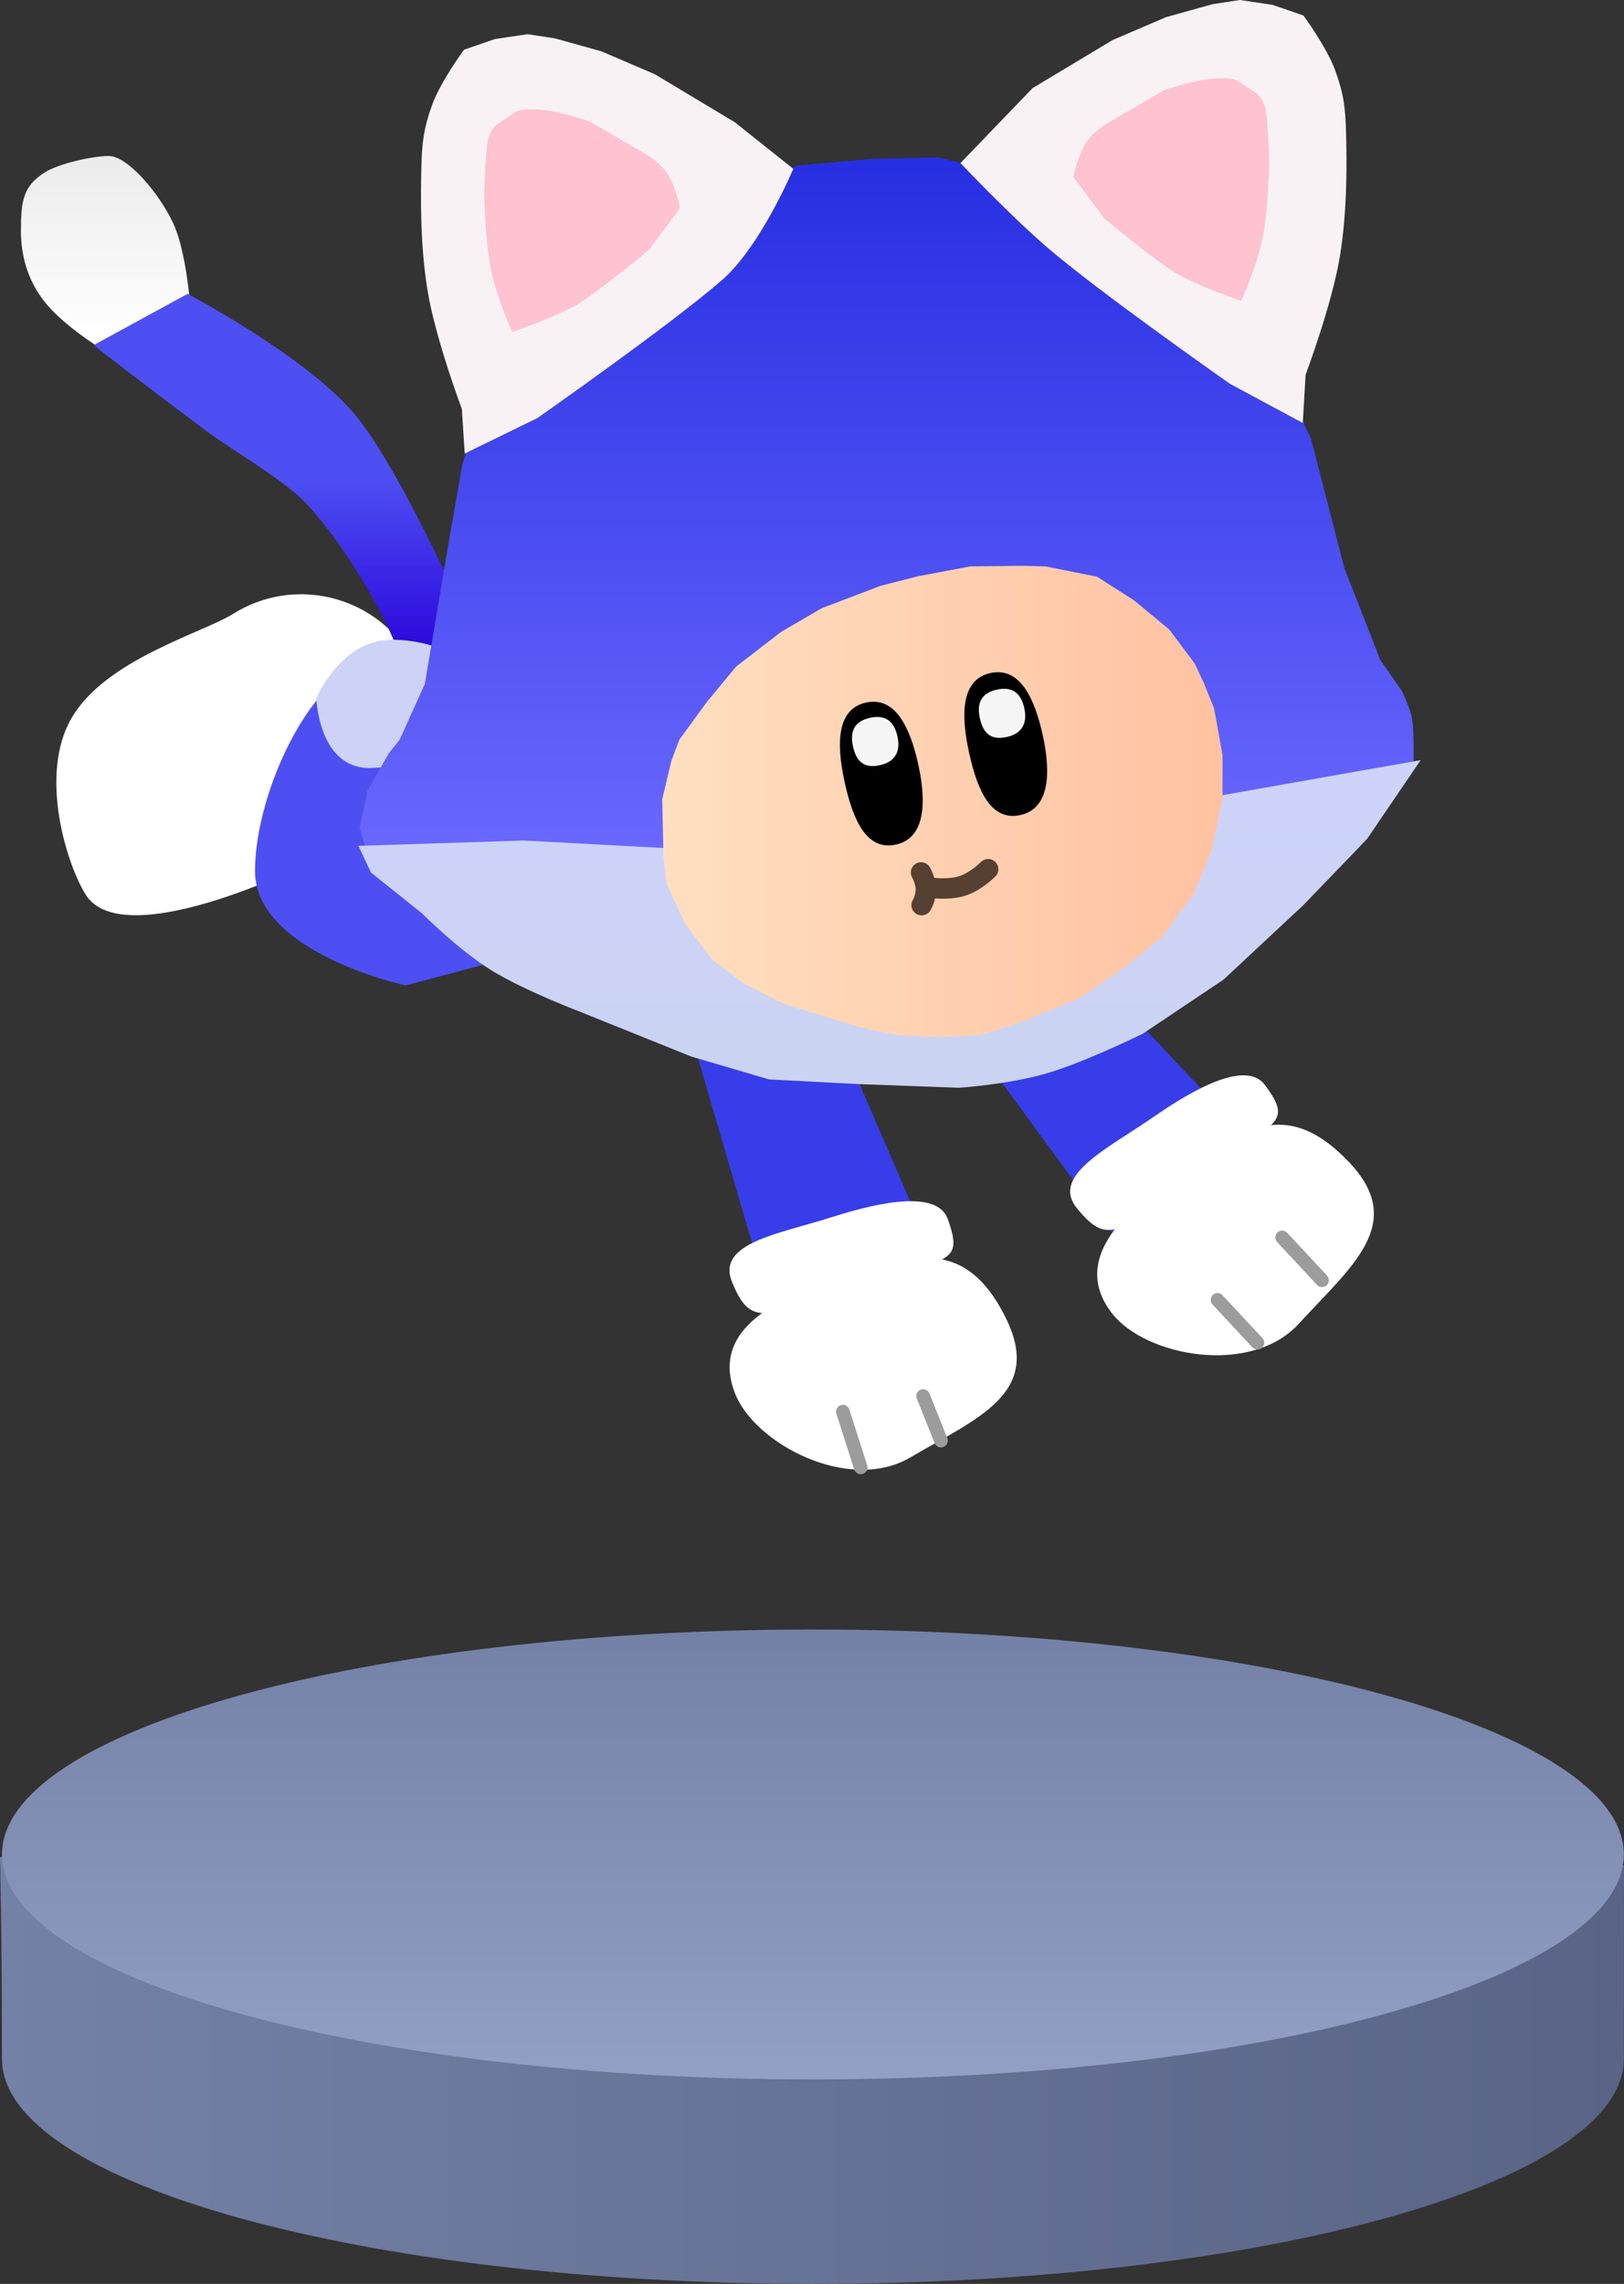 <svg version="1.1" xmlns="http://www.w3.org/2000/svg" xmlns:xlink="http://www.w3.org/1999/xlink" width="119.159" height="167.53" viewBox="0,0,119.159,167.53"><rect x="0" y="0" width="119.159" height="167.53" fill="#333333" stroke="none"/><defs><linearGradient x1="180.42" y1="245.932" x2="299.579" y2="245.932" gradientUnits="userSpaceOnUse" id="color-1"><stop offset="0" stop-color="#7481a6"/><stop offset="1" stop-color="#596486"/></linearGradient><linearGradient x1="240.067" y1="215.765" x2="240.067" y2="248.765" gradientUnits="userSpaceOnUse" id="color-2"><stop offset="0" stop-color="#7481a6"/><stop offset="1" stop-color="#939fc4"/></linearGradient><linearGradient x1="285.937" y1="-945.955" x2="339.937" y2="-945.955" gradientUnits="userSpaceOnUse" id="color-3"><stop offset="0" stop-color="#e7dee4"/><stop offset="1" stop-color="#e4c7cc"/></linearGradient><linearGradient x1="297.886" y1="-962.034" x2="297.886" y2="-925.27" gradientUnits="userSpaceOnUse" id="color-4"><stop offset="0" stop-color="#f6a0b7"/><stop offset="1" stop-color="#ffd0de"/></linearGradient><linearGradient x1="188.019" y1="107.578" x2="188.019" y2="120.951" gradientUnits="userSpaceOnUse" id="color-5"><stop offset="0" stop-color="#ebebeb"/><stop offset="1" stop-color="#ffffff"/></linearGradient><linearGradient x1="210.947" y1="131.268" x2="210.947" y2="145.058" gradientUnits="userSpaceOnUse" id="color-6"><stop offset="0" stop-color="#4d4ff2"/><stop offset="1" stop-color="#2900da"/></linearGradient><linearGradient x1="245.476" y1="96.048" x2="245.476" y2="160.871" gradientUnits="userSpaceOnUse" id="color-7"><stop offset="0" stop-color="#1721db"/><stop offset="1" stop-color="#6c6aff"/></linearGradient><linearGradient x1="245.995" y1="150.978" x2="245.995" y2="176.027" gradientUnits="userSpaceOnUse" id="color-8"><stop offset="0" stop-color="#cdd3fa"/><stop offset="1" stop-color="#cbd3f2"/></linearGradient><linearGradient x1="229.011" y1="155.024" x2="270.126" y2="155.024" gradientUnits="userSpaceOnUse" id="color-9"><stop offset="0" stop-color="#ffdfc0"/><stop offset="1" stop-color="#ffc2a1"/></linearGradient></defs><g transform="translate(-180.421,-96.235)"><g data-paper-data="{&quot;isPaintingLayer&quot;:true}" fill-rule="nonzero" stroke-linejoin="miter" stroke-miterlimit="10" stroke-dasharray="" stroke-dashoffset="0" style="mix-blend-mode: normal"><path d="M180.567,247.265c0,-9.113 -0.147,-14.808 -0.147,-14.808l58.98,-4.359l60.179,4.982c0,0 -0.012,11.123 -0.012,14.185c0,9.113 -26.639,16.5 -59.5,16.5c-32.861,0 -59.5,-7.387 -59.5,-16.5z" data-paper-data="{&quot;index&quot;:null}" fill="url(#color-1)" stroke="none" stroke-width="0" stroke-linecap="butt"/><path d="M240.067,215.765c32.861,0 59.5,7.387 59.5,16.5c0,9.113 -26.639,16.5 -59.5,16.5c-32.861,0 -59.5,-7.387 -59.5,-16.5c0,-9.113 26.639,-16.5 59.5,-16.5z" data-paper-data="{&quot;index&quot;:null}" fill="url(#color-2)" stroke="none" stroke-width="0" stroke-linecap="butt"/><path d="" data-paper-data="{&quot;index&quot;:null}" fill="url(#color-3)" stroke="#000000" stroke-width="0" stroke-linecap="round"/><path d="" data-paper-data="{&quot;index&quot;:null}" fill="url(#color-4)" stroke="#000000" stroke-width="0" stroke-linecap="round"/><path d="M261.935,186.586l-10.315,-14.101l11.325,-2.354l11.297,12.006z" fill="#373de9" stroke="none" stroke-width="0" stroke-linecap="butt"/><path d="M235.939,188.557l-4.908,-16.767l11.451,1.636l6.543,15.132z" fill="#373de9" stroke="none" stroke-width="0" stroke-linecap="butt"/><path d="M210.461,144.218c2.759,4.389 1.438,10.183 -2.95,12.942c-4.389,2.759 -18.041,9.094 -20.8,4.705c-1.36,-2.164 -3.48,-8.754 -1.041,-12.955c2.508,-4.321 9.625,-6.244 11.849,-7.643c4.389,-2.759 10.183,-1.438 12.942,2.95z" fill="#ffffff" stroke="none" stroke-width="0" stroke-linecap="butt"/><path d="M215.491,160.135c0,2.302 1.397,6.601 1.397,6.601l-6.714,1.783c0,0 -11.042,-2.398 -11.042,-8.384c0,-5.985 4.48,-15.336 8.997,-15.336c4.517,0 7.361,9.351 7.361,15.336z" fill="#4d4ff2" stroke="none" stroke-width="0" stroke-linecap="butt"/><path d="M194.493,120.338l-4.396,2.782c0,0 -3.678,-1.86 -5.88,-4.15c-1.834,-1.907 -2.26,-4.112 -2.26,-5.789c0,-2.249 0.175,-3.296 1.743,-4.298c1.007,-0.644 3.539,-1.208 4.698,-1.208c1.375,0 3.657,2.674 4.702,4.872c1.209,2.543 1.393,7.793 1.393,7.793z" fill="url(#color-5)" stroke="none" stroke-width="0" stroke-linecap="butt"/><path d="M212.357,147.252c0,0 -2.413,-1.939 -2.826,-3.446c-0.317,-1.154 -2.995,-6.596 -6.462,-10.446c-1.726,-1.916 -5.312,-3.869 -7.654,-5.62c-4.673,-3.495 -8.13,-6.187 -8.13,-6.187l6.895,-3.761c0,0 8.756,4.594 12.324,8.898c3.535,4.263 8.987,16.802 8.987,16.802z" fill="url(#color-6)" stroke="none" stroke-width="0" stroke-linecap="butt"/><path d="M215.9,147.457c0,2.372 -4.657,5.112 -8.384,5.112c-3.727,0 -3.885,-5.112 -3.885,-5.112c0,0 1.794,-4.294 5.521,-4.294c3.727,0 6.748,1.923 6.748,4.294z" fill="#ccd3f6" stroke="none" stroke-width="0" stroke-linecap="butt"/><g stroke-width="0"><path d="M255.104,109.15l3.715,1.858l6.062,3.618l6.844,5.573l2.738,3.715l2.151,4.497l2.444,9.484l2.64,6.746l1.564,2.249c0,0 0.643,1.269 0.782,2.151c0.139,0.882 0.098,3.422 0.098,3.422l-1.369,0.978l-13.004,3.031l-35.002,4.4l-25.518,-0.098l-1.662,-1.173l-0.782,-2.64l0.587,-2.738l1.564,-2.738l0.782,-0.978l1.858,-4.106l1.662,-9.875l1.075,-6.16l0.587,-1.955l2.684,-2.687l6.7,-7.562l11.726,-8.662l2.942,-1.133l5.573,-0.489l4.693,-0.098z" data-paper-data="{&quot;index&quot;:null}" fill="url(#color-7)" stroke="#000000" stroke-linecap="round"/><path d="M279.135,159.433l-3.129,3.24l-5.81,5.419l-5.922,3.967c0,0 -4.188,2.069 -7.04,2.905c-2.852,0.837 -6.481,1.062 -6.481,1.062l-7.542,-0.279l-6.369,-0.335l-5.699,-1.676l-8.045,-3.24c0,0 -4.204,-1.587 -6.63,-3.091c-2.426,-1.504 -5.084,-4.172 -5.084,-4.172l-3.749,-2.998l-0.913,-1.955l12.092,-0.391l17.208,0.913l12.983,-0.493l19.998,-3.548l15.657,-2.769l-3.924,5.768z" data-paper-data="{&quot;index&quot;:null}" fill="url(#color-8)" stroke="#000000" stroke-linecap="round"/><path d="M221.124,99.047l3.433,0.956l3.911,1.677l5.866,3.52l4.293,3.419c0,0 -2.377,5.673 -5.224,8.155c-3.719,3.243 -13.557,10.13 -13.557,10.13l-5.328,2.599l-0.208,-3.262c0,0 -1.915,-5.107 -2.503,-8.604c-0.588,-3.497 -0.511,-7.242 -0.469,-9.073c0.042,-1.831 0.161,-2.891 0.782,-4.615c0.621,-1.724 2.347,-4.067 2.347,-4.067l2.268,-0.782l2.39,-0.356z" data-paper-data="{&quot;index&quot;:null}" fill="#f9f2f5" stroke="#000000" stroke-linecap="round"/><path d="M229.443,109.052c0.537,0.86 0.88,2.444 0.88,2.444l-2.257,3.027c0,0 -3.868,3.279 -5.569,4.2c-1.701,0.921 -4.493,1.866 -4.493,1.866c0,0 -1.136,-2.493 -1.564,-4.595c-0.429,-2.102 -0.489,-5.475 -0.489,-5.475c0,0 0.086,-3.369 0.293,-4.106c0.207,-0.737 0.488,-0.988 1.271,-1.467c0.783,-0.478 0.685,-0.734 2.249,-0.684c1.564,0.05 3.911,0.88 3.911,0.88l4.204,2.444c0,0 1.027,0.607 1.564,1.467z" data-paper-data="{&quot;index&quot;:null}" fill="#ffc2d0" stroke="#000000" stroke-linecap="round"/><path d="M271.401,96.235l2.39,0.356l2.268,0.782c0,0 1.725,2.343 2.347,4.067c0.621,1.724 0.74,2.784 0.782,4.615c0.042,1.831 0.119,5.576 -0.469,9.073c-0.588,3.497 -2.503,8.604 -2.503,8.604l-0.204,3.529l-5.332,-2.865c0,0 -9.838,-6.887 -13.557,-10.13c-2.847,-2.482 -6.23,-6.069 -6.23,-6.069l5.3,-5.505l5.866,-3.52l3.911,-1.677l3.433,-0.956z" data-paper-data="{&quot;index&quot;:null}" fill="#f9f2f5" stroke="#000000" stroke-linecap="round"/><path d="M257.133,137.781l3.782,0.756l2.714,1.735l2.581,2.136l1.869,2.492l0.667,1.424l0.756,1.869l0.623,3.426v3.115l-0.756,3.738l-1.335,3.293l-2.314,3.159l-2.714,2.225l-3.382,2.314l-4.583,1.869l-2.759,0.845l-2.937,0.133l-2.981,-0.133l-2.625,-0.534l-2.67,-0.801l-3.159,-0.979l-2.892,-1.468l-2.358,-1.78l-2.047,-2.759l-1.29,-2.848l-0.222,-2.002l-0.089,-4.138l0.667,-2.803l0.578,-1.557l2.047,-2.803l2.136,-2.581l3.293,-2.536c0,0 1.396,-0.813 1.841,-1.072c0.445,-0.259 1.14,-0.664 1.14,-0.664l4.316,-1.646l2.803,-0.712l3.782,-0.712l3.827,-0.044z" data-paper-data="{&quot;index&quot;:null}" fill="url(#color-9)" stroke="#000000" stroke-linecap="round"/><path d="M256.942,150.214c0.625,2.872 0.416,5.302 -1.582,5.791c-2.204,0.54 -3.22,-1.738 -3.845,-4.61c-0.625,-2.872 -0.531,-5.331 1.582,-5.791c2.113,-0.46 3.22,1.738 3.845,4.61z" fill="#000000" stroke="none" stroke-linecap="butt"/><path d="M255.581,148.198c0.208,0.958 -0.05,1.809 -1.255,2.09c-1.33,0.309 -1.802,-0.421 -2.01,-1.379c-0.208,-0.958 -0.016,-1.813 1.255,-2.09c1.271,-0.277 1.802,0.421 2.01,1.379z" fill="#f5f5f5" stroke="none" stroke-linecap="butt"/><path d="M243.968,147.769c2.113,-0.46 3.22,1.738 3.845,4.61c0.625,2.872 0.416,5.302 -1.582,5.791c-2.204,0.54 -3.22,-1.738 -3.845,-4.61c-0.625,-2.872 -0.531,-5.331 1.582,-5.791z" fill="#000000" stroke="none" stroke-linecap="butt"/><path d="M246.273,150.266c0.208,0.958 -0.05,1.809 -1.255,2.09c-1.33,0.309 -1.802,-0.421 -2.01,-1.379c-0.208,-0.958 -0.016,-1.813 1.255,-2.09c1.271,-0.277 1.802,0.421 2.01,1.379z" fill="#f5f5f5" stroke="none" stroke-linecap="butt"/><path d="M260.056,106.771c0.537,-0.86 1.564,-1.467 1.564,-1.467l4.204,-2.444c0,0 2.347,-0.83 3.911,-0.88c1.564,-0.05 1.466,0.206 2.249,0.684c0.783,0.478 1.064,0.729 1.271,1.467c0.207,0.737 0.293,4.106 0.293,4.106c0,0 -0.06,3.373 -0.489,5.475c-0.429,2.102 -1.564,4.595 -1.564,4.595c0,0 -2.792,-0.945 -4.493,-1.866c-1.701,-0.921 -5.569,-4.2 -5.569,-4.2l-2.257,-3.027c0,0 0.343,-1.585 0.88,-2.444z" data-paper-data="{&quot;index&quot;:null}" fill="#ffc2d0" stroke="#000000" stroke-linecap="round"/></g><g fill="#ffffff" stroke="none" stroke-width="0" stroke-linecap="butt"><path d="M254.224,192.917c2.747,5.54 -2.095,7.332 -7.007,10.223c-4.501,2.65 -11.448,-0.997 -12.878,-4.727c-1.971,-5.141 4.101,-7.374 9.079,-8.956c4.978,-1.581 8.241,-1.713 10.806,3.459z" data-paper-data="{&quot;origRot&quot;:0,&quot;origPos&quot;:null}"/><path d="M249.973,185.677c1.27,3.592 -0.262,2.676 -7.358,5.135c-6.229,2.159 -7.166,2.675 -8.481,-0.539c-1.176,-2.872 3.447,-3.522 7.289,-4.748c3.842,-1.226 7.808,-1.946 8.55,0.151z" data-paper-data="{&quot;origRot&quot;:0,&quot;origPos&quot;:null}"/></g><g fill="#ffffff" stroke="none" stroke-width="0" stroke-linecap="butt"><path d="M279.424,181.502c4.251,4.49 0.147,7.624 -3.7,11.829c-3.526,3.854 -11.237,2.404 -13.698,-0.742c-3.392,-4.337 1.758,-8.253 6.053,-11.225c4.296,-2.972 7.376,-4.055 11.345,0.138z" data-paper-data="{&quot;origRot&quot;:0,&quot;origPos&quot;:null}"/><path d="M273.237,175.828c2.268,3.062 0.534,2.635 -5.528,7.067c-5.322,3.891 -6.066,4.659 -8.266,1.973c-1.966,-2.401 2.262,-4.378 5.576,-6.677c3.313,-2.299 6.894,-4.151 8.218,-2.363z" data-paper-data="{&quot;origRot&quot;:0,&quot;origPos&quot;:null}"/></g><path d="M243.574,203.872l-1.309,-4.09" fill="none" stroke="#9c9c9c" stroke-width="1" stroke-linecap="round"/><path d="M249.463,201.909l-1.309,-3.272" fill="none" stroke="#9c9c9c" stroke-width="1" stroke-linecap="round"/><path d="M269.757,191.585l2.925,3.143" fill="none" stroke="#9c9c9c" stroke-width="1" stroke-linecap="round"/><path d="M274.5,187.005l2.925,3.143" fill="none" stroke="#9c9c9c" stroke-width="1" stroke-linecap="round"/><g fill="none" stroke="#564031" stroke-width="1.5" stroke-linecap="round"><path d="M252.924,159.994c0,0 -0.947,0.971 -2.011,1.26c-1.078,0.293 -2.384,0.079 -2.384,0.079"/><path d="M248.002,160.231c0,0 0.316,0.557 0.351,1.14c0.04,0.681 -0.308,1.258 -0.308,1.258"/></g></g></g></svg>